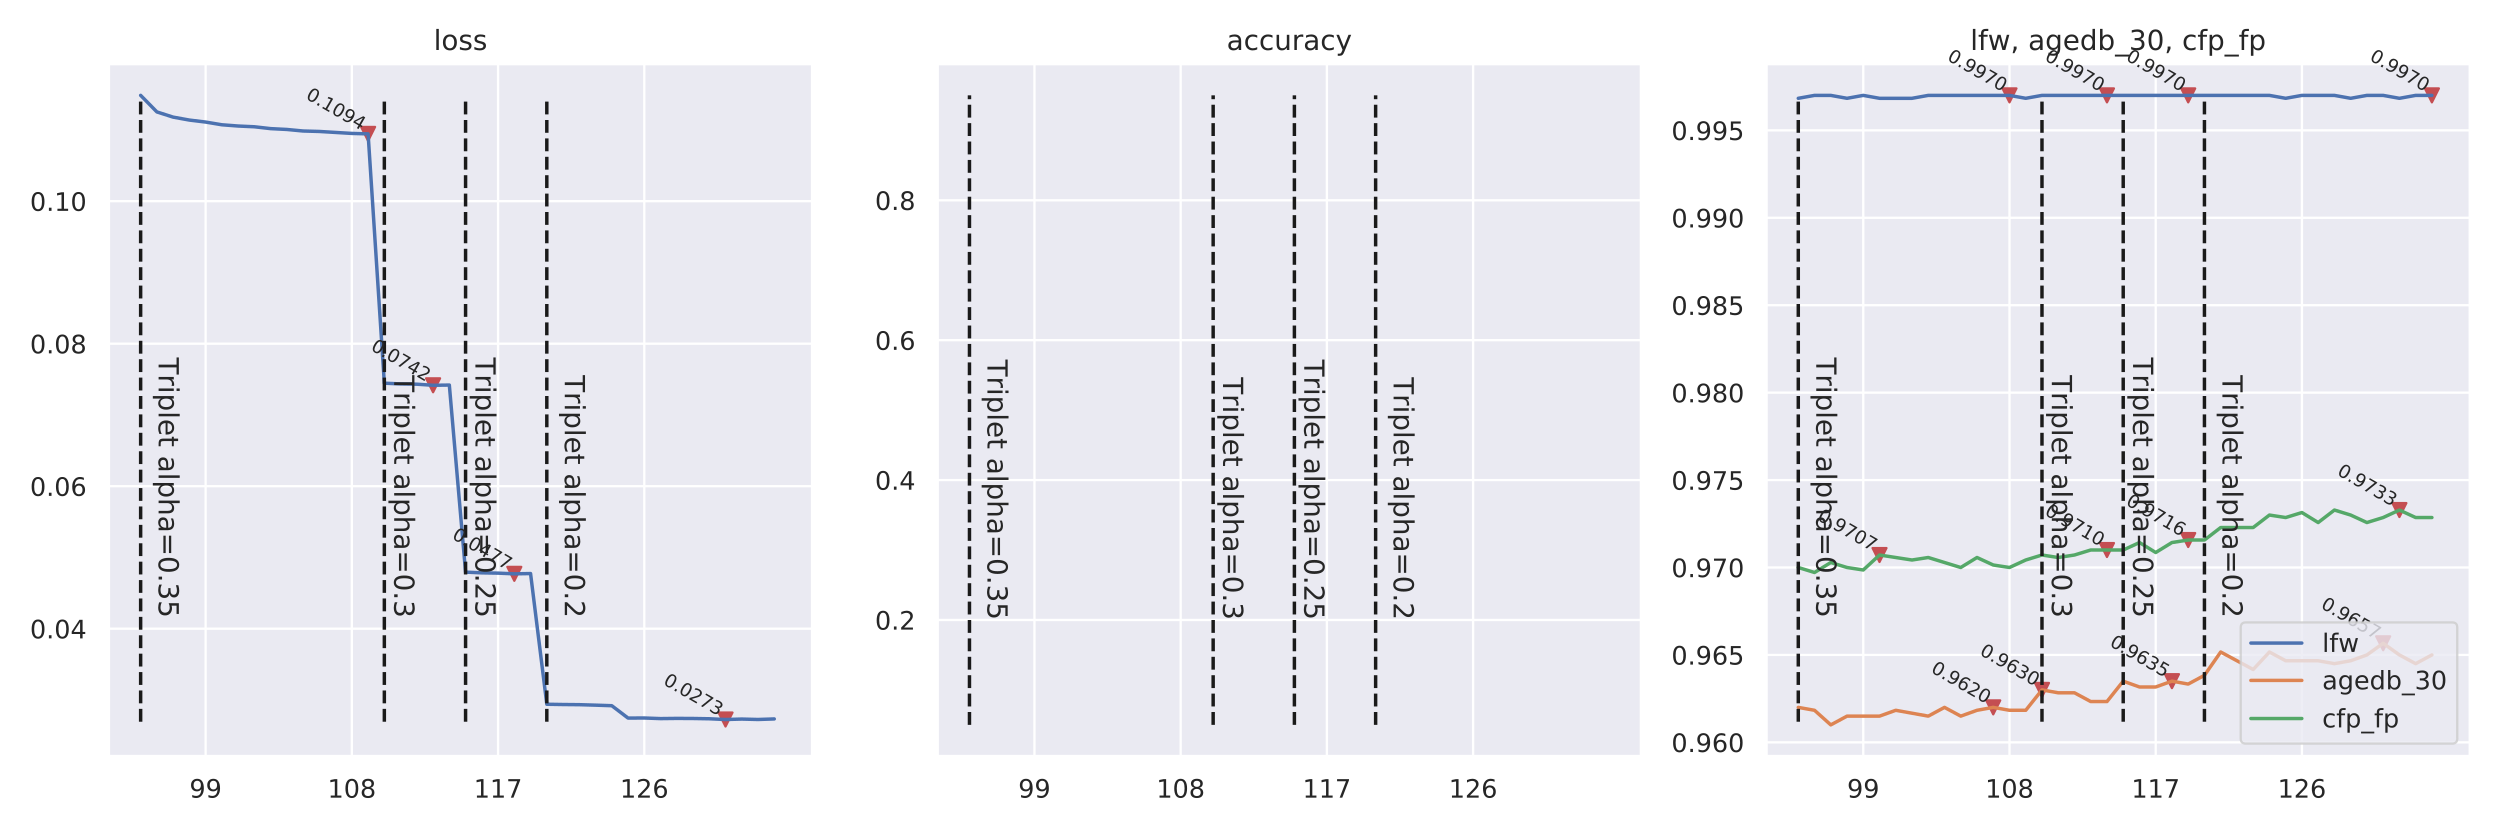 <?xml version="1.0" encoding="utf-8" standalone="no"?>
<!DOCTYPE svg PUBLIC "-//W3C//DTD SVG 1.1//EN"
  "http://www.w3.org/Graphics/SVG/1.1/DTD/svg11.dtd">
<!-- Created with matplotlib (https://matplotlib.org/) -->
<svg height="360pt" version="1.1" viewBox="0 0 1080 360" width="1080pt" xmlns="http://www.w3.org/2000/svg" xmlns:xlink="http://www.w3.org/1999/xlink">
 <defs>
  <style type="text/css">
*{stroke-linecap:butt;stroke-linejoin:round;}
  </style>
 </defs>
 <g id="figure_1">
  <g id="patch_1">
   <path d="M 0 360 
L 1080 360 
L 1080 0 
L 0 0 
z
" style="fill:#ffffff;"/>
  </g>
  <g id="axes_1">
   <g id="patch_2">
    <path d="M 46.94 326.74 
L 350.94 326.74 
L 350.94 27.6 
L 46.94 27.6 
z
" style="fill:#eaeaf2;"/>
   </g>
   <g id="matplotlib.axis_1">
    <g id="xtick_1">
     <g id="line2d_1">
      <path clip-path="url(#p9a2e8d8d1a)" d="M 88.832 326.74 
L 88.832 27.6 
" style="fill:none;stroke:#ffffff;stroke-linecap:round;"/>
     </g>
     <g id="text_1">
      <!-- 99 -->
      <defs>
       <path d="M 10.984 1.516 
L 10.984 10.5 
Q 14.703 8.734 18.5 7.812 
Q 22.312 6.891 25.984 6.891 
Q 35.75 6.891 40.891 13.453 
Q 46.047 20.016 46.781 33.406 
Q 43.953 29.203 39.594 26.953 
Q 35.25 24.703 29.984 24.703 
Q 19.047 24.703 12.672 31.312 
Q 6.297 37.938 6.297 49.422 
Q 6.297 60.641 12.938 67.422 
Q 19.578 74.219 30.609 74.219 
Q 43.266 74.219 49.922 64.516 
Q 56.594 54.828 56.594 36.375 
Q 56.594 19.141 48.406 8.859 
Q 40.234 -1.422 26.422 -1.422 
Q 22.703 -1.422 18.891 -0.688 
Q 15.094 0.047 10.984 1.516 
z
M 30.609 32.422 
Q 37.25 32.422 41.125 36.953 
Q 45.016 41.5 45.016 49.422 
Q 45.016 57.281 41.125 61.844 
Q 37.25 66.406 30.609 66.406 
Q 23.969 66.406 20.094 61.844 
Q 16.219 57.281 16.219 49.422 
Q 16.219 41.5 20.094 36.953 
Q 23.969 32.422 30.609 32.422 
z
" id="DejaVuSans-57"/>
      </defs>
      <g style="fill:#262626;" transform="translate(81.833 344.598)scale(0.11 -0.11)">
       <use xlink:href="#DejaVuSans-57"/>
       <use x="63.623" xlink:href="#DejaVuSans-57"/>
      </g>
     </g>
    </g>
    <g id="xtick_2">
     <g id="line2d_2">
      <path clip-path="url(#p9a2e8d8d1a)" d="M 151.999 326.74 
L 151.999 27.6 
" style="fill:none;stroke:#ffffff;stroke-linecap:round;"/>
     </g>
     <g id="text_2">
      <!-- 108 -->
      <defs>
       <path d="M 12.406 8.297 
L 28.516 8.297 
L 28.516 63.922 
L 10.984 60.406 
L 10.984 69.391 
L 28.422 72.906 
L 38.281 72.906 
L 38.281 8.297 
L 54.391 8.297 
L 54.391 0 
L 12.406 0 
z
" id="DejaVuSans-49"/>
       <path d="M 31.781 66.406 
Q 24.172 66.406 20.328 58.906 
Q 16.5 51.422 16.5 36.375 
Q 16.5 21.391 20.328 13.891 
Q 24.172 6.391 31.781 6.391 
Q 39.453 6.391 43.281 13.891 
Q 47.125 21.391 47.125 36.375 
Q 47.125 51.422 43.281 58.906 
Q 39.453 66.406 31.781 66.406 
z
M 31.781 74.219 
Q 44.047 74.219 50.516 64.516 
Q 56.984 54.828 56.984 36.375 
Q 56.984 17.969 50.516 8.266 
Q 44.047 -1.422 31.781 -1.422 
Q 19.531 -1.422 13.062 8.266 
Q 6.594 17.969 6.594 36.375 
Q 6.594 54.828 13.062 64.516 
Q 19.531 74.219 31.781 74.219 
z
" id="DejaVuSans-48"/>
       <path d="M 31.781 34.625 
Q 24.75 34.625 20.719 30.859 
Q 16.703 27.094 16.703 20.516 
Q 16.703 13.922 20.719 10.156 
Q 24.75 6.391 31.781 6.391 
Q 38.812 6.391 42.859 10.172 
Q 46.922 13.969 46.922 20.516 
Q 46.922 27.094 42.891 30.859 
Q 38.875 34.625 31.781 34.625 
z
M 21.922 38.812 
Q 15.578 40.375 12.031 44.719 
Q 8.5 49.078 8.5 55.328 
Q 8.5 64.062 14.719 69.141 
Q 20.953 74.219 31.781 74.219 
Q 42.672 74.219 48.875 69.141 
Q 55.078 64.062 55.078 55.328 
Q 55.078 49.078 51.531 44.719 
Q 48 40.375 41.703 38.812 
Q 48.828 37.156 52.797 32.312 
Q 56.781 27.484 56.781 20.516 
Q 56.781 9.906 50.312 4.234 
Q 43.844 -1.422 31.781 -1.422 
Q 19.734 -1.422 13.25 4.234 
Q 6.781 9.906 6.781 20.516 
Q 6.781 27.484 10.781 32.312 
Q 14.797 37.156 21.922 38.812 
z
M 18.312 54.391 
Q 18.312 48.734 21.844 45.562 
Q 25.391 42.391 31.781 42.391 
Q 38.141 42.391 41.719 45.562 
Q 45.312 48.734 45.312 54.391 
Q 45.312 60.062 41.719 63.234 
Q 38.141 66.406 31.781 66.406 
Q 25.391 66.406 21.844 63.234 
Q 18.312 60.062 18.312 54.391 
z
" id="DejaVuSans-56"/>
      </defs>
      <g style="fill:#262626;" transform="translate(141.501 344.598)scale(0.11 -0.11)">
       <use xlink:href="#DejaVuSans-49"/>
       <use x="63.623" xlink:href="#DejaVuSans-48"/>
       <use x="127.246" xlink:href="#DejaVuSans-56"/>
      </g>
     </g>
    </g>
    <g id="xtick_3">
     <g id="line2d_3">
      <path clip-path="url(#p9a2e8d8d1a)" d="M 215.165 326.74 
L 215.165 27.6 
" style="fill:none;stroke:#ffffff;stroke-linecap:round;"/>
     </g>
     <g id="text_3">
      <!-- 117 -->
      <defs>
       <path d="M 8.203 72.906 
L 55.078 72.906 
L 55.078 68.703 
L 28.609 0 
L 18.312 0 
L 43.219 64.594 
L 8.203 64.594 
z
" id="DejaVuSans-55"/>
      </defs>
      <g style="fill:#262626;" transform="translate(204.667 344.598)scale(0.11 -0.11)">
       <use xlink:href="#DejaVuSans-49"/>
       <use x="63.623" xlink:href="#DejaVuSans-49"/>
       <use x="127.246" xlink:href="#DejaVuSans-55"/>
      </g>
     </g>
    </g>
    <g id="xtick_4">
     <g id="line2d_4">
      <path clip-path="url(#p9a2e8d8d1a)" d="M 278.332 326.74 
L 278.332 27.6 
" style="fill:none;stroke:#ffffff;stroke-linecap:round;"/>
     </g>
     <g id="text_4">
      <!-- 126 -->
      <defs>
       <path d="M 19.188 8.297 
L 53.609 8.297 
L 53.609 0 
L 7.328 0 
L 7.328 8.297 
Q 12.938 14.109 22.625 23.891 
Q 32.328 33.688 34.812 36.531 
Q 39.547 41.844 41.422 45.531 
Q 43.312 49.219 43.312 52.781 
Q 43.312 58.594 39.234 62.25 
Q 35.156 65.922 28.609 65.922 
Q 23.969 65.922 18.812 64.312 
Q 13.672 62.703 7.812 59.422 
L 7.812 69.391 
Q 13.766 71.781 18.938 73 
Q 24.125 74.219 28.422 74.219 
Q 39.75 74.219 46.484 68.547 
Q 53.219 62.891 53.219 53.422 
Q 53.219 48.922 51.531 44.891 
Q 49.859 40.875 45.406 35.406 
Q 44.188 33.984 37.641 27.219 
Q 31.109 20.453 19.188 8.297 
z
" id="DejaVuSans-50"/>
       <path d="M 33.016 40.375 
Q 26.375 40.375 22.484 35.828 
Q 18.609 31.297 18.609 23.391 
Q 18.609 15.531 22.484 10.953 
Q 26.375 6.391 33.016 6.391 
Q 39.656 6.391 43.531 10.953 
Q 47.406 15.531 47.406 23.391 
Q 47.406 31.297 43.531 35.828 
Q 39.656 40.375 33.016 40.375 
z
M 52.594 71.297 
L 52.594 62.312 
Q 48.875 64.062 45.094 64.984 
Q 41.312 65.922 37.594 65.922 
Q 27.828 65.922 22.672 59.328 
Q 17.531 52.734 16.797 39.406 
Q 19.672 43.656 24.016 45.922 
Q 28.375 48.188 33.594 48.188 
Q 44.578 48.188 50.953 41.516 
Q 57.328 34.859 57.328 23.391 
Q 57.328 12.156 50.688 5.359 
Q 44.047 -1.422 33.016 -1.422 
Q 20.359 -1.422 13.672 8.266 
Q 6.984 17.969 6.984 36.375 
Q 6.984 53.656 15.188 63.938 
Q 23.391 74.219 37.203 74.219 
Q 40.922 74.219 44.703 73.484 
Q 48.484 72.75 52.594 71.297 
z
" id="DejaVuSans-54"/>
      </defs>
      <g style="fill:#262626;" transform="translate(267.834 344.598)scale(0.11 -0.11)">
       <use xlink:href="#DejaVuSans-49"/>
       <use x="63.623" xlink:href="#DejaVuSans-50"/>
       <use x="127.246" xlink:href="#DejaVuSans-54"/>
      </g>
     </g>
    </g>
   </g>
   <g id="matplotlib.axis_2">
    <g id="ytick_1">
     <g id="line2d_5">
      <path clip-path="url(#p9a2e8d8d1a)" d="M 46.94 271.599 
L 350.94 271.599 
" style="fill:none;stroke:#ffffff;stroke-linecap:round;"/>
     </g>
     <g id="text_5">
      <!-- 0.04 -->
      <defs>
       <path d="M 10.688 12.406 
L 21 12.406 
L 21 0 
L 10.688 0 
z
" id="DejaVuSans-46"/>
       <path d="M 37.797 64.312 
L 12.891 25.391 
L 37.797 25.391 
z
M 35.203 72.906 
L 47.609 72.906 
L 47.609 25.391 
L 58.016 25.391 
L 58.016 17.188 
L 47.609 17.188 
L 47.609 0 
L 37.797 0 
L 37.797 17.188 
L 4.891 17.188 
L 4.891 26.703 
z
" id="DejaVuSans-52"/>
      </defs>
      <g style="fill:#262626;" transform="translate(12.948 275.778)scale(0.11 -0.11)">
       <use xlink:href="#DejaVuSans-48"/>
       <use x="63.623" xlink:href="#DejaVuSans-46"/>
       <use x="95.41" xlink:href="#DejaVuSans-48"/>
       <use x="159.033" xlink:href="#DejaVuSans-52"/>
      </g>
     </g>
    </g>
    <g id="ytick_2">
     <g id="line2d_6">
      <path clip-path="url(#p9a2e8d8d1a)" d="M 46.94 210.035 
L 350.94 210.035 
" style="fill:none;stroke:#ffffff;stroke-linecap:round;"/>
     </g>
     <g id="text_6">
      <!-- 0.06 -->
      <g style="fill:#262626;" transform="translate(12.948 214.215)scale(0.11 -0.11)">
       <use xlink:href="#DejaVuSans-48"/>
       <use x="63.623" xlink:href="#DejaVuSans-46"/>
       <use x="95.41" xlink:href="#DejaVuSans-48"/>
       <use x="159.033" xlink:href="#DejaVuSans-54"/>
      </g>
     </g>
    </g>
    <g id="ytick_3">
     <g id="line2d_7">
      <path clip-path="url(#p9a2e8d8d1a)" d="M 46.94 148.472 
L 350.94 148.472 
" style="fill:none;stroke:#ffffff;stroke-linecap:round;"/>
     </g>
     <g id="text_7">
      <!-- 0.08 -->
      <g style="fill:#262626;" transform="translate(12.948 152.651)scale(0.11 -0.11)">
       <use xlink:href="#DejaVuSans-48"/>
       <use x="63.623" xlink:href="#DejaVuSans-46"/>
       <use x="95.41" xlink:href="#DejaVuSans-48"/>
       <use x="159.033" xlink:href="#DejaVuSans-56"/>
      </g>
     </g>
    </g>
    <g id="ytick_4">
     <g id="line2d_8">
      <path clip-path="url(#p9a2e8d8d1a)" d="M 46.94 86.908 
L 350.94 86.908 
" style="fill:none;stroke:#ffffff;stroke-linecap:round;"/>
     </g>
     <g id="text_8">
      <!-- 0.10 -->
      <g style="fill:#262626;" transform="translate(12.948 91.087)scale(0.11 -0.11)">
       <use xlink:href="#DejaVuSans-48"/>
       <use x="63.623" xlink:href="#DejaVuSans-46"/>
       <use x="95.41" xlink:href="#DejaVuSans-49"/>
       <use x="159.033" xlink:href="#DejaVuSans-48"/>
      </g>
     </g>
    </g>
   </g>
   <g id="PathCollection_1">
    <defs>
     <path d="M -0 3 
L 3 -3 
L -3 -3 
z
" id="m8b9023cfe7" style="stroke:#c44e52;"/>
    </defs>
    <g clip-path="url(#p9a2e8d8d1a)">
     <use style="fill:#c44e52;stroke:#c44e52;" x="159.017" xlink:href="#m8b9023cfe7" y="57.832"/>
    </g>
   </g>
   <g id="PathCollection_2">
    <g clip-path="url(#p9a2e8d8d1a)">
     <use style="fill:#c44e52;stroke:#c44e52;" x="187.091" xlink:href="#m8b9023cfe7" y="166.439"/>
    </g>
   </g>
   <g id="PathCollection_3">
    <g clip-path="url(#p9a2e8d8d1a)">
     <use style="fill:#c44e52;stroke:#c44e52;" x="222.184" xlink:href="#m8b9023cfe7" y="247.897"/>
    </g>
   </g>
   <g id="PathCollection_4">
    <g clip-path="url(#p9a2e8d8d1a)">
     <use style="fill:#c44e52;stroke:#c44e52;" x="313.424" xlink:href="#m8b9023cfe7" y="310.832"/>
    </g>
   </g>
   <g id="line2d_9">
    <path clip-path="url(#p9a2e8d8d1a)" d="M 60.758 41.197 
L 67.777 48.353 
L 74.795 50.6 
L 81.814 51.871 
L 88.832 52.731 
L 95.851 53.904 
L 102.869 54.441 
L 109.888 54.766 
L 116.906 55.566 
L 123.925 55.926 
L 130.943 56.594 
L 137.962 56.791 
L 144.98 57.217 
L 151.999 57.639 
L 159.017 57.832 
L 166.036 165.532 
L 173.054 165.853 
L 180.073 165.971 
L 187.091 166.439 
L 194.11 166.346 
L 201.128 247.158 
L 208.147 247.471 
L 215.165 247.595 
L 222.184 247.897 
L 229.202 247.774 
L 236.221 304.235 
L 243.239 304.353 
L 250.258 304.421 
L 257.276 304.627 
L 264.295 304.864 
L 271.313 310.206 
L 278.332 310.176 
L 285.35 310.432 
L 292.369 310.348 
L 299.387 310.386 
L 306.406 310.506 
L 313.424 310.832 
L 320.443 310.636 
L 327.461 310.817 
L 334.48 310.581 
" style="fill:none;stroke:#4c72b0;stroke-linecap:round;stroke-width:1.5;"/>
   </g>
   <g id="line2d_10">
    <path clip-path="url(#p9a2e8d8d1a)" d="M 60.758 311.783 
L 60.758 42.557 
" style="fill:none;stroke:#1a1a1a;stroke-dasharray:5.55,2.4;stroke-dashoffset:0;stroke-width:1.5;"/>
   </g>
   <g id="line2d_11">
    <path clip-path="url(#p9a2e8d8d1a)" d="M 166.036 311.783 
L 166.036 42.557 
" style="fill:none;stroke:#1a1a1a;stroke-dasharray:5.55,2.4;stroke-dashoffset:0;stroke-width:1.5;"/>
   </g>
   <g id="line2d_12">
    <path clip-path="url(#p9a2e8d8d1a)" d="M 201.128 311.783 
L 201.128 42.557 
" style="fill:none;stroke:#1a1a1a;stroke-dasharray:5.55,2.4;stroke-dashoffset:0;stroke-width:1.5;"/>
   </g>
   <g id="line2d_13">
    <path clip-path="url(#p9a2e8d8d1a)" d="M 236.221 311.783 
L 236.221 42.557 
" style="fill:none;stroke:#1a1a1a;stroke-dasharray:5.55,2.4;stroke-dashoffset:0;stroke-width:1.5;"/>
   </g>
   <g id="patch_3">
    <path d="M 46.94 326.74 
L 46.94 27.6 
" style="fill:none;stroke:#ffffff;stroke-linecap:square;stroke-linejoin:miter;stroke-width:1.25;"/>
   </g>
   <g id="patch_4">
    <path d="M 350.94 326.74 
L 350.94 27.6 
" style="fill:none;stroke:#ffffff;stroke-linecap:square;stroke-linejoin:miter;stroke-width:1.25;"/>
   </g>
   <g id="patch_5">
    <path d="M 46.94 326.74 
L 350.94 326.74 
" style="fill:none;stroke:#ffffff;stroke-linecap:square;stroke-linejoin:miter;stroke-width:1.25;"/>
   </g>
   <g id="patch_6">
    <path d="M 46.94 27.6 
L 350.94 27.6 
" style="fill:none;stroke:#ffffff;stroke-linecap:square;stroke-linejoin:miter;stroke-width:1.25;"/>
   </g>
   <g id="text_9">
    <!-- 0.1094 -->
    <g style="fill:#262626;" transform="translate(131.736 42.395)rotate(-330)scale(0.08 -0.08)">
     <use xlink:href="#DejaVuSans-48"/>
     <use x="63.623" xlink:href="#DejaVuSans-46"/>
     <use x="95.41" xlink:href="#DejaVuSans-49"/>
     <use x="159.033" xlink:href="#DejaVuSans-48"/>
     <use x="222.656" xlink:href="#DejaVuSans-57"/>
     <use x="286.279" xlink:href="#DejaVuSans-52"/>
    </g>
   </g>
   <g id="text_10">
    <!-- 0.0742 -->
    <g style="fill:#262626;" transform="translate(159.81 151.002)rotate(-330)scale(0.08 -0.08)">
     <use xlink:href="#DejaVuSans-48"/>
     <use x="63.623" xlink:href="#DejaVuSans-46"/>
     <use x="95.41" xlink:href="#DejaVuSans-48"/>
     <use x="159.033" xlink:href="#DejaVuSans-55"/>
     <use x="222.656" xlink:href="#DejaVuSans-52"/>
     <use x="286.279" xlink:href="#DejaVuSans-50"/>
    </g>
   </g>
   <g id="text_11">
    <!-- 0.0477 -->
    <g style="fill:#262626;" transform="translate(194.902 232.46)rotate(-330)scale(0.08 -0.08)">
     <use xlink:href="#DejaVuSans-48"/>
     <use x="63.623" xlink:href="#DejaVuSans-46"/>
     <use x="95.41" xlink:href="#DejaVuSans-48"/>
     <use x="159.033" xlink:href="#DejaVuSans-52"/>
     <use x="222.656" xlink:href="#DejaVuSans-55"/>
     <use x="286.279" xlink:href="#DejaVuSans-55"/>
    </g>
   </g>
   <g id="text_12">
    <!-- 0.0273 -->
    <defs>
     <path d="M 40.578 39.312 
Q 47.656 37.797 51.625 33 
Q 55.609 28.219 55.609 21.188 
Q 55.609 10.406 48.188 4.484 
Q 40.766 -1.422 27.094 -1.422 
Q 22.516 -1.422 17.656 -0.516 
Q 12.797 0.391 7.625 2.203 
L 7.625 11.719 
Q 11.719 9.328 16.594 8.109 
Q 21.484 6.891 26.812 6.891 
Q 36.078 6.891 40.938 10.547 
Q 45.797 14.203 45.797 21.188 
Q 45.797 27.641 41.281 31.266 
Q 36.766 34.906 28.719 34.906 
L 20.219 34.906 
L 20.219 43.016 
L 29.109 43.016 
Q 36.375 43.016 40.234 45.922 
Q 44.094 48.828 44.094 54.297 
Q 44.094 59.906 40.109 62.906 
Q 36.141 65.922 28.719 65.922 
Q 24.656 65.922 20.016 65.031 
Q 15.375 64.156 9.812 62.312 
L 9.812 71.094 
Q 15.438 72.656 20.344 73.438 
Q 25.25 74.219 29.594 74.219 
Q 40.828 74.219 47.359 69.109 
Q 53.906 64.016 53.906 55.328 
Q 53.906 49.266 50.438 45.094 
Q 46.969 40.922 40.578 39.312 
z
" id="DejaVuSans-51"/>
    </defs>
    <g style="fill:#262626;" transform="translate(286.143 295.394)rotate(-330)scale(0.08 -0.08)">
     <use xlink:href="#DejaVuSans-48"/>
     <use x="63.623" xlink:href="#DejaVuSans-46"/>
     <use x="95.41" xlink:href="#DejaVuSans-48"/>
     <use x="159.033" xlink:href="#DejaVuSans-50"/>
     <use x="222.656" xlink:href="#DejaVuSans-55"/>
     <use x="286.279" xlink:href="#DejaVuSans-51"/>
    </g>
   </g>
   <g id="text_13">
    <!-- Triplet alpha=0.35 -->
    <defs>
     <path d="M -0.297 72.906 
L 61.375 72.906 
L 61.375 64.594 
L 35.5 64.594 
L 35.5 0 
L 25.594 0 
L 25.594 64.594 
L -0.297 64.594 
z
" id="DejaVuSans-84"/>
     <path d="M 41.109 46.297 
Q 39.594 47.172 37.812 47.578 
Q 36.031 48 33.891 48 
Q 26.266 48 22.188 43.047 
Q 18.109 38.094 18.109 28.812 
L 18.109 0 
L 9.078 0 
L 9.078 54.688 
L 18.109 54.688 
L 18.109 46.188 
Q 20.953 51.172 25.484 53.578 
Q 30.031 56 36.531 56 
Q 37.453 56 38.578 55.875 
Q 39.703 55.766 41.062 55.516 
z
" id="DejaVuSans-114"/>
     <path d="M 9.422 54.688 
L 18.406 54.688 
L 18.406 0 
L 9.422 0 
z
M 9.422 75.984 
L 18.406 75.984 
L 18.406 64.594 
L 9.422 64.594 
z
" id="DejaVuSans-105"/>
     <path d="M 18.109 8.203 
L 18.109 -20.797 
L 9.078 -20.797 
L 9.078 54.688 
L 18.109 54.688 
L 18.109 46.391 
Q 20.953 51.266 25.266 53.625 
Q 29.594 56 35.594 56 
Q 45.562 56 51.781 48.094 
Q 58.016 40.188 58.016 27.297 
Q 58.016 14.406 51.781 6.484 
Q 45.562 -1.422 35.594 -1.422 
Q 29.594 -1.422 25.266 0.953 
Q 20.953 3.328 18.109 8.203 
z
M 48.688 27.297 
Q 48.688 37.203 44.609 42.844 
Q 40.531 48.484 33.406 48.484 
Q 26.266 48.484 22.188 42.844 
Q 18.109 37.203 18.109 27.297 
Q 18.109 17.391 22.188 11.75 
Q 26.266 6.109 33.406 6.109 
Q 40.531 6.109 44.609 11.75 
Q 48.688 17.391 48.688 27.297 
z
" id="DejaVuSans-112"/>
     <path d="M 9.422 75.984 
L 18.406 75.984 
L 18.406 0 
L 9.422 0 
z
" id="DejaVuSans-108"/>
     <path d="M 56.203 29.594 
L 56.203 25.203 
L 14.891 25.203 
Q 15.484 15.922 20.484 11.062 
Q 25.484 6.203 34.422 6.203 
Q 39.594 6.203 44.453 7.469 
Q 49.312 8.734 54.109 11.281 
L 54.109 2.781 
Q 49.266 0.734 44.188 -0.344 
Q 39.109 -1.422 33.891 -1.422 
Q 20.797 -1.422 13.156 6.188 
Q 5.516 13.812 5.516 26.812 
Q 5.516 40.234 12.766 48.109 
Q 20.016 56 32.328 56 
Q 43.359 56 49.781 48.891 
Q 56.203 41.797 56.203 29.594 
z
M 47.219 32.234 
Q 47.125 39.594 43.094 43.984 
Q 39.062 48.391 32.422 48.391 
Q 24.906 48.391 20.391 44.141 
Q 15.875 39.891 15.188 32.172 
z
" id="DejaVuSans-101"/>
     <path d="M 18.312 70.219 
L 18.312 54.688 
L 36.812 54.688 
L 36.812 47.703 
L 18.312 47.703 
L 18.312 18.016 
Q 18.312 11.328 20.141 9.422 
Q 21.969 7.516 27.594 7.516 
L 36.812 7.516 
L 36.812 0 
L 27.594 0 
Q 17.188 0 13.234 3.875 
Q 9.281 7.766 9.281 18.016 
L 9.281 47.703 
L 2.688 47.703 
L 2.688 54.688 
L 9.281 54.688 
L 9.281 70.219 
z
" id="DejaVuSans-116"/>
     <path id="DejaVuSans-32"/>
     <path d="M 34.281 27.484 
Q 23.391 27.484 19.188 25 
Q 14.984 22.516 14.984 16.5 
Q 14.984 11.719 18.141 8.906 
Q 21.297 6.109 26.703 6.109 
Q 34.188 6.109 38.703 11.406 
Q 43.219 16.703 43.219 25.484 
L 43.219 27.484 
z
M 52.203 31.203 
L 52.203 0 
L 43.219 0 
L 43.219 8.297 
Q 40.141 3.328 35.547 0.953 
Q 30.953 -1.422 24.312 -1.422 
Q 15.922 -1.422 10.953 3.297 
Q 6 8.016 6 15.922 
Q 6 25.141 12.172 29.828 
Q 18.359 34.516 30.609 34.516 
L 43.219 34.516 
L 43.219 35.406 
Q 43.219 41.609 39.141 45 
Q 35.062 48.391 27.688 48.391 
Q 23 48.391 18.547 47.266 
Q 14.109 46.141 10.016 43.891 
L 10.016 52.203 
Q 14.938 54.109 19.578 55.047 
Q 24.219 56 28.609 56 
Q 40.484 56 46.344 49.844 
Q 52.203 43.703 52.203 31.203 
z
" id="DejaVuSans-97"/>
     <path d="M 54.891 33.016 
L 54.891 0 
L 45.906 0 
L 45.906 32.719 
Q 45.906 40.484 42.875 44.328 
Q 39.844 48.188 33.797 48.188 
Q 26.516 48.188 22.312 43.547 
Q 18.109 38.922 18.109 30.906 
L 18.109 0 
L 9.078 0 
L 9.078 75.984 
L 18.109 75.984 
L 18.109 46.188 
Q 21.344 51.125 25.703 53.562 
Q 30.078 56 35.797 56 
Q 45.219 56 50.047 50.172 
Q 54.891 44.344 54.891 33.016 
z
" id="DejaVuSans-104"/>
     <path d="M 10.594 45.406 
L 73.188 45.406 
L 73.188 37.203 
L 10.594 37.203 
z
M 10.594 25.484 
L 73.188 25.484 
L 73.188 17.188 
L 10.594 17.188 
z
" id="DejaVuSans-61"/>
     <path d="M 10.797 72.906 
L 49.516 72.906 
L 49.516 64.594 
L 19.828 64.594 
L 19.828 46.734 
Q 21.969 47.469 24.109 47.828 
Q 26.266 48.188 28.422 48.188 
Q 40.625 48.188 47.75 41.5 
Q 54.891 34.812 54.891 23.391 
Q 54.891 11.625 47.562 5.094 
Q 40.234 -1.422 26.906 -1.422 
Q 22.312 -1.422 17.547 -0.641 
Q 12.797 0.141 7.719 1.703 
L 7.719 11.625 
Q 12.109 9.234 16.797 8.062 
Q 21.484 6.891 26.703 6.891 
Q 35.156 6.891 40.078 11.328 
Q 45.016 15.766 45.016 23.391 
Q 45.016 31 40.078 35.438 
Q 35.156 39.891 26.703 39.891 
Q 22.75 39.891 18.812 39.016 
Q 14.891 38.141 10.797 36.281 
z
" id="DejaVuSans-53"/>
    </defs>
    <g style="fill:#262626;" transform="translate(68.518 154.45)rotate(-270)scale(0.12 -0.12)">
     <use xlink:href="#DejaVuSans-84"/>
     <use x="60.865" xlink:href="#DejaVuSans-114"/>
     <use x="101.979" xlink:href="#DejaVuSans-105"/>
     <use x="129.762" xlink:href="#DejaVuSans-112"/>
     <use x="193.238" xlink:href="#DejaVuSans-108"/>
     <use x="221.021" xlink:href="#DejaVuSans-101"/>
     <use x="282.545" xlink:href="#DejaVuSans-116"/>
     <use x="321.754" xlink:href="#DejaVuSans-32"/>
     <use x="353.541" xlink:href="#DejaVuSans-97"/>
     <use x="414.82" xlink:href="#DejaVuSans-108"/>
     <use x="442.604" xlink:href="#DejaVuSans-112"/>
     <use x="506.08" xlink:href="#DejaVuSans-104"/>
     <use x="569.459" xlink:href="#DejaVuSans-97"/>
     <use x="630.738" xlink:href="#DejaVuSans-61"/>
     <use x="714.527" xlink:href="#DejaVuSans-48"/>
     <use x="778.15" xlink:href="#DejaVuSans-46"/>
     <use x="809.938" xlink:href="#DejaVuSans-51"/>
     <use x="873.561" xlink:href="#DejaVuSans-53"/>
    </g>
   </g>
   <g id="text_14">
    <!-- Triplet alpha=0.3 -->
    <g style="fill:#262626;" transform="translate(170.286 162.084)rotate(-270)scale(0.12 -0.12)">
     <use xlink:href="#DejaVuSans-84"/>
     <use x="60.865" xlink:href="#DejaVuSans-114"/>
     <use x="101.979" xlink:href="#DejaVuSans-105"/>
     <use x="129.762" xlink:href="#DejaVuSans-112"/>
     <use x="193.238" xlink:href="#DejaVuSans-108"/>
     <use x="221.021" xlink:href="#DejaVuSans-101"/>
     <use x="282.545" xlink:href="#DejaVuSans-116"/>
     <use x="321.754" xlink:href="#DejaVuSans-32"/>
     <use x="353.541" xlink:href="#DejaVuSans-97"/>
     <use x="414.82" xlink:href="#DejaVuSans-108"/>
     <use x="442.604" xlink:href="#DejaVuSans-112"/>
     <use x="506.08" xlink:href="#DejaVuSans-104"/>
     <use x="569.459" xlink:href="#DejaVuSans-97"/>
     <use x="630.738" xlink:href="#DejaVuSans-61"/>
     <use x="714.527" xlink:href="#DejaVuSans-48"/>
     <use x="778.15" xlink:href="#DejaVuSans-46"/>
     <use x="809.938" xlink:href="#DejaVuSans-51"/>
    </g>
   </g>
   <g id="text_15">
    <!-- Triplet alpha=0.25 -->
    <g style="fill:#262626;" transform="translate(205.379 154.45)rotate(-270)scale(0.12 -0.12)">
     <use xlink:href="#DejaVuSans-84"/>
     <use x="60.865" xlink:href="#DejaVuSans-114"/>
     <use x="101.979" xlink:href="#DejaVuSans-105"/>
     <use x="129.762" xlink:href="#DejaVuSans-112"/>
     <use x="193.238" xlink:href="#DejaVuSans-108"/>
     <use x="221.021" xlink:href="#DejaVuSans-101"/>
     <use x="282.545" xlink:href="#DejaVuSans-116"/>
     <use x="321.754" xlink:href="#DejaVuSans-32"/>
     <use x="353.541" xlink:href="#DejaVuSans-97"/>
     <use x="414.82" xlink:href="#DejaVuSans-108"/>
     <use x="442.604" xlink:href="#DejaVuSans-112"/>
     <use x="506.08" xlink:href="#DejaVuSans-104"/>
     <use x="569.459" xlink:href="#DejaVuSans-97"/>
     <use x="630.738" xlink:href="#DejaVuSans-61"/>
     <use x="714.527" xlink:href="#DejaVuSans-48"/>
     <use x="778.15" xlink:href="#DejaVuSans-46"/>
     <use x="809.938" xlink:href="#DejaVuSans-50"/>
     <use x="873.561" xlink:href="#DejaVuSans-53"/>
    </g>
   </g>
   <g id="text_16">
    <!-- Triplet alpha=0.2 -->
    <g style="fill:#262626;" transform="translate(243.98 162.084)rotate(-270)scale(0.12 -0.12)">
     <use xlink:href="#DejaVuSans-84"/>
     <use x="60.865" xlink:href="#DejaVuSans-114"/>
     <use x="101.979" xlink:href="#DejaVuSans-105"/>
     <use x="129.762" xlink:href="#DejaVuSans-112"/>
     <use x="193.238" xlink:href="#DejaVuSans-108"/>
     <use x="221.021" xlink:href="#DejaVuSans-101"/>
     <use x="282.545" xlink:href="#DejaVuSans-116"/>
     <use x="321.754" xlink:href="#DejaVuSans-32"/>
     <use x="353.541" xlink:href="#DejaVuSans-97"/>
     <use x="414.82" xlink:href="#DejaVuSans-108"/>
     <use x="442.604" xlink:href="#DejaVuSans-112"/>
     <use x="506.08" xlink:href="#DejaVuSans-104"/>
     <use x="569.459" xlink:href="#DejaVuSans-97"/>
     <use x="630.738" xlink:href="#DejaVuSans-61"/>
     <use x="714.527" xlink:href="#DejaVuSans-48"/>
     <use x="778.15" xlink:href="#DejaVuSans-46"/>
     <use x="809.938" xlink:href="#DejaVuSans-50"/>
    </g>
   </g>
   <g id="text_17">
    <!-- loss -->
    <defs>
     <path d="M 30.609 48.391 
Q 23.391 48.391 19.188 42.75 
Q 14.984 37.109 14.984 27.297 
Q 14.984 17.484 19.156 11.844 
Q 23.344 6.203 30.609 6.203 
Q 37.797 6.203 41.984 11.859 
Q 46.188 17.531 46.188 27.297 
Q 46.188 37.016 41.984 42.703 
Q 37.797 48.391 30.609 48.391 
z
M 30.609 56 
Q 42.328 56 49.016 48.375 
Q 55.719 40.766 55.719 27.297 
Q 55.719 13.875 49.016 6.219 
Q 42.328 -1.422 30.609 -1.422 
Q 18.844 -1.422 12.172 6.219 
Q 5.516 13.875 5.516 27.297 
Q 5.516 40.766 12.172 48.375 
Q 18.844 56 30.609 56 
z
" id="DejaVuSans-111"/>
     <path d="M 44.281 53.078 
L 44.281 44.578 
Q 40.484 46.531 36.375 47.5 
Q 32.281 48.484 27.875 48.484 
Q 21.188 48.484 17.844 46.438 
Q 14.5 44.391 14.5 40.281 
Q 14.5 37.156 16.891 35.375 
Q 19.281 33.594 26.516 31.984 
L 29.594 31.297 
Q 39.156 29.25 43.188 25.516 
Q 47.219 21.781 47.219 15.094 
Q 47.219 7.469 41.188 3.016 
Q 35.156 -1.422 24.609 -1.422 
Q 20.219 -1.422 15.453 -0.562 
Q 10.688 0.297 5.422 2 
L 5.422 11.281 
Q 10.406 8.688 15.234 7.391 
Q 20.062 6.109 24.812 6.109 
Q 31.156 6.109 34.562 8.281 
Q 37.984 10.453 37.984 14.406 
Q 37.984 18.062 35.516 20.016 
Q 33.062 21.969 24.703 23.781 
L 21.578 24.516 
Q 13.234 26.266 9.516 29.906 
Q 5.812 33.547 5.812 39.891 
Q 5.812 47.609 11.281 51.797 
Q 16.75 56 26.812 56 
Q 31.781 56 36.172 55.266 
Q 40.578 54.547 44.281 53.078 
z
" id="DejaVuSans-115"/>
    </defs>
    <g style="fill:#262626;" transform="translate(187.351 21.6)scale(0.12 -0.12)">
     <use xlink:href="#DejaVuSans-108"/>
     <use x="27.783" xlink:href="#DejaVuSans-111"/>
     <use x="88.965" xlink:href="#DejaVuSans-115"/>
     <use x="141.064" xlink:href="#DejaVuSans-115"/>
    </g>
   </g>
  </g>
  <g id="axes_2">
   <g id="patch_7">
    <path d="M 404.99 326.74 
L 708.99 326.74 
L 708.99 27.6 
L 404.99 27.6 
z
" style="fill:#eaeaf2;"/>
   </g>
   <g id="matplotlib.axis_3">
    <g id="xtick_5">
     <g id="line2d_14">
      <path clip-path="url(#p30dd2d9c87)" d="M 446.882 326.74 
L 446.882 27.6 
" style="fill:none;stroke:#ffffff;stroke-linecap:round;"/>
     </g>
     <g id="text_18">
      <!-- 99 -->
      <g style="fill:#262626;" transform="translate(439.883 344.598)scale(0.11 -0.11)">
       <use xlink:href="#DejaVuSans-57"/>
       <use x="63.623" xlink:href="#DejaVuSans-57"/>
      </g>
     </g>
    </g>
    <g id="xtick_6">
     <g id="line2d_15">
      <path clip-path="url(#p30dd2d9c87)" d="M 510.049 326.74 
L 510.049 27.6 
" style="fill:none;stroke:#ffffff;stroke-linecap:round;"/>
     </g>
     <g id="text_19">
      <!-- 108 -->
      <g style="fill:#262626;" transform="translate(499.551 344.598)scale(0.11 -0.11)">
       <use xlink:href="#DejaVuSans-49"/>
       <use x="63.623" xlink:href="#DejaVuSans-48"/>
       <use x="127.246" xlink:href="#DejaVuSans-56"/>
      </g>
     </g>
    </g>
    <g id="xtick_7">
     <g id="line2d_16">
      <path clip-path="url(#p30dd2d9c87)" d="M 573.215 326.74 
L 573.215 27.6 
" style="fill:none;stroke:#ffffff;stroke-linecap:round;"/>
     </g>
     <g id="text_20">
      <!-- 117 -->
      <g style="fill:#262626;" transform="translate(562.717 344.598)scale(0.11 -0.11)">
       <use xlink:href="#DejaVuSans-49"/>
       <use x="63.623" xlink:href="#DejaVuSans-49"/>
       <use x="127.246" xlink:href="#DejaVuSans-55"/>
      </g>
     </g>
    </g>
    <g id="xtick_8">
     <g id="line2d_17">
      <path clip-path="url(#p30dd2d9c87)" d="M 636.382 326.74 
L 636.382 27.6 
" style="fill:none;stroke:#ffffff;stroke-linecap:round;"/>
     </g>
     <g id="text_21">
      <!-- 126 -->
      <g style="fill:#262626;" transform="translate(625.884 344.598)scale(0.11 -0.11)">
       <use xlink:href="#DejaVuSans-49"/>
       <use x="63.623" xlink:href="#DejaVuSans-50"/>
       <use x="127.246" xlink:href="#DejaVuSans-54"/>
      </g>
     </g>
    </g>
   </g>
   <g id="matplotlib.axis_4">
    <g id="ytick_5">
     <g id="line2d_18">
      <path clip-path="url(#p30dd2d9c87)" d="M 404.99 267.818 
L 708.99 267.818 
" style="fill:none;stroke:#ffffff;stroke-linecap:round;"/>
     </g>
     <g id="text_22">
      <!-- 0.2 -->
      <g style="fill:#262626;" transform="translate(377.997 271.998)scale(0.11 -0.11)">
       <use xlink:href="#DejaVuSans-48"/>
       <use x="63.623" xlink:href="#DejaVuSans-46"/>
       <use x="95.41" xlink:href="#DejaVuSans-50"/>
      </g>
     </g>
    </g>
    <g id="ytick_6">
     <g id="line2d_19">
      <path clip-path="url(#p30dd2d9c87)" d="M 404.99 207.386 
L 708.99 207.386 
" style="fill:none;stroke:#ffffff;stroke-linecap:round;"/>
     </g>
     <g id="text_23">
      <!-- 0.4 -->
      <g style="fill:#262626;" transform="translate(377.997 211.565)scale(0.11 -0.11)">
       <use xlink:href="#DejaVuSans-48"/>
       <use x="63.623" xlink:href="#DejaVuSans-46"/>
       <use x="95.41" xlink:href="#DejaVuSans-52"/>
      </g>
     </g>
    </g>
    <g id="ytick_7">
     <g id="line2d_20">
      <path clip-path="url(#p30dd2d9c87)" d="M 404.99 146.954 
L 708.99 146.954 
" style="fill:none;stroke:#ffffff;stroke-linecap:round;"/>
     </g>
     <g id="text_24">
      <!-- 0.6 -->
      <g style="fill:#262626;" transform="translate(377.997 151.133)scale(0.11 -0.11)">
       <use xlink:href="#DejaVuSans-48"/>
       <use x="63.623" xlink:href="#DejaVuSans-46"/>
       <use x="95.41" xlink:href="#DejaVuSans-54"/>
      </g>
     </g>
    </g>
    <g id="ytick_8">
     <g id="line2d_21">
      <path clip-path="url(#p30dd2d9c87)" d="M 404.99 86.522 
L 708.99 86.522 
" style="fill:none;stroke:#ffffff;stroke-linecap:round;"/>
     </g>
     <g id="text_25">
      <!-- 0.8 -->
      <g style="fill:#262626;" transform="translate(377.997 90.701)scale(0.11 -0.11)">
       <use xlink:href="#DejaVuSans-48"/>
       <use x="63.623" xlink:href="#DejaVuSans-46"/>
       <use x="95.41" xlink:href="#DejaVuSans-56"/>
      </g>
     </g>
    </g>
   </g>
   <g id="line2d_22">
    <path clip-path="url(#p30dd2d9c87)" d="M 418.808 313.143 
L 418.808 41.197 
" style="fill:none;stroke:#1a1a1a;stroke-dasharray:5.55,2.4;stroke-dashoffset:0;stroke-width:1.5;"/>
   </g>
   <g id="line2d_23">
    <path clip-path="url(#p30dd2d9c87)" d="M 524.086 313.143 
L 524.086 41.197 
" style="fill:none;stroke:#1a1a1a;stroke-dasharray:5.55,2.4;stroke-dashoffset:0;stroke-width:1.5;"/>
   </g>
   <g id="line2d_24">
    <path clip-path="url(#p30dd2d9c87)" d="M 559.178 313.143 
L 559.178 41.197 
" style="fill:none;stroke:#1a1a1a;stroke-dasharray:5.55,2.4;stroke-dashoffset:0;stroke-width:1.5;"/>
   </g>
   <g id="line2d_25">
    <path clip-path="url(#p30dd2d9c87)" d="M 594.271 313.143 
L 594.271 41.197 
" style="fill:none;stroke:#1a1a1a;stroke-dasharray:5.55,2.4;stroke-dashoffset:0;stroke-width:1.5;"/>
   </g>
   <g id="patch_8">
    <path d="M 404.99 326.74 
L 404.99 27.6 
" style="fill:none;stroke:#ffffff;stroke-linecap:square;stroke-linejoin:miter;stroke-width:1.25;"/>
   </g>
   <g id="patch_9">
    <path d="M 708.99 326.74 
L 708.99 27.6 
" style="fill:none;stroke:#ffffff;stroke-linecap:square;stroke-linejoin:miter;stroke-width:1.25;"/>
   </g>
   <g id="patch_10">
    <path d="M 404.99 326.74 
L 708.99 326.74 
" style="fill:none;stroke:#ffffff;stroke-linecap:square;stroke-linejoin:miter;stroke-width:1.25;"/>
   </g>
   <g id="patch_11">
    <path d="M 404.99 27.6 
L 708.99 27.6 
" style="fill:none;stroke:#ffffff;stroke-linecap:square;stroke-linejoin:miter;stroke-width:1.25;"/>
   </g>
   <g id="text_26">
    <!-- Triplet alpha=0.35 -->
    <g style="fill:#262626;" transform="translate(426.568 155.356)rotate(-270)scale(0.12 -0.12)">
     <use xlink:href="#DejaVuSans-84"/>
     <use x="60.865" xlink:href="#DejaVuSans-114"/>
     <use x="101.979" xlink:href="#DejaVuSans-105"/>
     <use x="129.762" xlink:href="#DejaVuSans-112"/>
     <use x="193.238" xlink:href="#DejaVuSans-108"/>
     <use x="221.021" xlink:href="#DejaVuSans-101"/>
     <use x="282.545" xlink:href="#DejaVuSans-116"/>
     <use x="321.754" xlink:href="#DejaVuSans-32"/>
     <use x="353.541" xlink:href="#DejaVuSans-97"/>
     <use x="414.82" xlink:href="#DejaVuSans-108"/>
     <use x="442.604" xlink:href="#DejaVuSans-112"/>
     <use x="506.08" xlink:href="#DejaVuSans-104"/>
     <use x="569.459" xlink:href="#DejaVuSans-97"/>
     <use x="630.738" xlink:href="#DejaVuSans-61"/>
     <use x="714.527" xlink:href="#DejaVuSans-48"/>
     <use x="778.15" xlink:href="#DejaVuSans-46"/>
     <use x="809.938" xlink:href="#DejaVuSans-51"/>
     <use x="873.561" xlink:href="#DejaVuSans-53"/>
    </g>
   </g>
   <g id="text_27">
    <!-- Triplet alpha=0.3 -->
    <g style="fill:#262626;" transform="translate(528.336 162.991)rotate(-270)scale(0.12 -0.12)">
     <use xlink:href="#DejaVuSans-84"/>
     <use x="60.865" xlink:href="#DejaVuSans-114"/>
     <use x="101.979" xlink:href="#DejaVuSans-105"/>
     <use x="129.762" xlink:href="#DejaVuSans-112"/>
     <use x="193.238" xlink:href="#DejaVuSans-108"/>
     <use x="221.021" xlink:href="#DejaVuSans-101"/>
     <use x="282.545" xlink:href="#DejaVuSans-116"/>
     <use x="321.754" xlink:href="#DejaVuSans-32"/>
     <use x="353.541" xlink:href="#DejaVuSans-97"/>
     <use x="414.82" xlink:href="#DejaVuSans-108"/>
     <use x="442.604" xlink:href="#DejaVuSans-112"/>
     <use x="506.08" xlink:href="#DejaVuSans-104"/>
     <use x="569.459" xlink:href="#DejaVuSans-97"/>
     <use x="630.738" xlink:href="#DejaVuSans-61"/>
     <use x="714.527" xlink:href="#DejaVuSans-48"/>
     <use x="778.15" xlink:href="#DejaVuSans-46"/>
     <use x="809.938" xlink:href="#DejaVuSans-51"/>
    </g>
   </g>
   <g id="text_28">
    <!-- Triplet alpha=0.25 -->
    <g style="fill:#262626;" transform="translate(563.429 155.356)rotate(-270)scale(0.12 -0.12)">
     <use xlink:href="#DejaVuSans-84"/>
     <use x="60.865" xlink:href="#DejaVuSans-114"/>
     <use x="101.979" xlink:href="#DejaVuSans-105"/>
     <use x="129.762" xlink:href="#DejaVuSans-112"/>
     <use x="193.238" xlink:href="#DejaVuSans-108"/>
     <use x="221.021" xlink:href="#DejaVuSans-101"/>
     <use x="282.545" xlink:href="#DejaVuSans-116"/>
     <use x="321.754" xlink:href="#DejaVuSans-32"/>
     <use x="353.541" xlink:href="#DejaVuSans-97"/>
     <use x="414.82" xlink:href="#DejaVuSans-108"/>
     <use x="442.604" xlink:href="#DejaVuSans-112"/>
     <use x="506.08" xlink:href="#DejaVuSans-104"/>
     <use x="569.459" xlink:href="#DejaVuSans-97"/>
     <use x="630.738" xlink:href="#DejaVuSans-61"/>
     <use x="714.527" xlink:href="#DejaVuSans-48"/>
     <use x="778.15" xlink:href="#DejaVuSans-46"/>
     <use x="809.938" xlink:href="#DejaVuSans-50"/>
     <use x="873.561" xlink:href="#DejaVuSans-53"/>
    </g>
   </g>
   <g id="text_29">
    <!-- Triplet alpha=0.2 -->
    <g style="fill:#262626;" transform="translate(602.03 162.991)rotate(-270)scale(0.12 -0.12)">
     <use xlink:href="#DejaVuSans-84"/>
     <use x="60.865" xlink:href="#DejaVuSans-114"/>
     <use x="101.979" xlink:href="#DejaVuSans-105"/>
     <use x="129.762" xlink:href="#DejaVuSans-112"/>
     <use x="193.238" xlink:href="#DejaVuSans-108"/>
     <use x="221.021" xlink:href="#DejaVuSans-101"/>
     <use x="282.545" xlink:href="#DejaVuSans-116"/>
     <use x="321.754" xlink:href="#DejaVuSans-32"/>
     <use x="353.541" xlink:href="#DejaVuSans-97"/>
     <use x="414.82" xlink:href="#DejaVuSans-108"/>
     <use x="442.604" xlink:href="#DejaVuSans-112"/>
     <use x="506.08" xlink:href="#DejaVuSans-104"/>
     <use x="569.459" xlink:href="#DejaVuSans-97"/>
     <use x="630.738" xlink:href="#DejaVuSans-61"/>
     <use x="714.527" xlink:href="#DejaVuSans-48"/>
     <use x="778.15" xlink:href="#DejaVuSans-46"/>
     <use x="809.938" xlink:href="#DejaVuSans-50"/>
    </g>
   </g>
   <g id="text_30">
    <!-- accuracy -->
    <defs>
     <path d="M 48.781 52.594 
L 48.781 44.188 
Q 44.969 46.297 41.141 47.344 
Q 37.312 48.391 33.406 48.391 
Q 24.656 48.391 19.812 42.844 
Q 14.984 37.312 14.984 27.297 
Q 14.984 17.281 19.812 11.734 
Q 24.656 6.203 33.406 6.203 
Q 37.312 6.203 41.141 7.25 
Q 44.969 8.297 48.781 10.406 
L 48.781 2.094 
Q 45.016 0.344 40.984 -0.531 
Q 36.969 -1.422 32.422 -1.422 
Q 20.062 -1.422 12.781 6.344 
Q 5.516 14.109 5.516 27.297 
Q 5.516 40.672 12.859 48.328 
Q 20.219 56 33.016 56 
Q 37.156 56 41.109 55.141 
Q 45.062 54.297 48.781 52.594 
z
" id="DejaVuSans-99"/>
     <path d="M 8.5 21.578 
L 8.5 54.688 
L 17.484 54.688 
L 17.484 21.922 
Q 17.484 14.156 20.5 10.266 
Q 23.531 6.391 29.594 6.391 
Q 36.859 6.391 41.078 11.031 
Q 45.312 15.672 45.312 23.688 
L 45.312 54.688 
L 54.297 54.688 
L 54.297 0 
L 45.312 0 
L 45.312 8.406 
Q 42.047 3.422 37.719 1 
Q 33.406 -1.422 27.688 -1.422 
Q 18.266 -1.422 13.375 4.438 
Q 8.5 10.297 8.5 21.578 
z
M 31.109 56 
z
" id="DejaVuSans-117"/>
     <path d="M 32.172 -5.078 
Q 28.375 -14.844 24.75 -17.812 
Q 21.141 -20.797 15.094 -20.797 
L 7.906 -20.797 
L 7.906 -13.281 
L 13.188 -13.281 
Q 16.891 -13.281 18.938 -11.516 
Q 21 -9.766 23.484 -3.219 
L 25.094 0.875 
L 2.984 54.688 
L 12.5 54.688 
L 29.594 11.922 
L 46.688 54.688 
L 56.203 54.688 
z
" id="DejaVuSans-121"/>
    </defs>
    <g style="fill:#262626;" transform="translate(529.919 21.6)scale(0.12 -0.12)">
     <use xlink:href="#DejaVuSans-97"/>
     <use x="61.279" xlink:href="#DejaVuSans-99"/>
     <use x="116.26" xlink:href="#DejaVuSans-99"/>
     <use x="171.24" xlink:href="#DejaVuSans-117"/>
     <use x="234.619" xlink:href="#DejaVuSans-114"/>
     <use x="275.732" xlink:href="#DejaVuSans-97"/>
     <use x="337.012" xlink:href="#DejaVuSans-99"/>
     <use x="391.992" xlink:href="#DejaVuSans-121"/>
    </g>
   </g>
  </g>
  <g id="axes_3">
   <g id="patch_12">
    <path d="M 763.04 326.74 
L 1067.04 326.74 
L 1067.04 27.6 
L 763.04 27.6 
z
" style="fill:#eaeaf2;"/>
   </g>
   <g id="matplotlib.axis_5">
    <g id="xtick_9">
     <g id="line2d_26">
      <path clip-path="url(#p1371ffd562)" d="M 804.932 326.74 
L 804.932 27.6 
" style="fill:none;stroke:#ffffff;stroke-linecap:round;"/>
     </g>
     <g id="text_31">
      <!-- 99 -->
      <g style="fill:#262626;" transform="translate(797.933 344.598)scale(0.11 -0.11)">
       <use xlink:href="#DejaVuSans-57"/>
       <use x="63.623" xlink:href="#DejaVuSans-57"/>
      </g>
     </g>
    </g>
    <g id="xtick_10">
     <g id="line2d_27">
      <path clip-path="url(#p1371ffd562)" d="M 868.099 326.74 
L 868.099 27.6 
" style="fill:none;stroke:#ffffff;stroke-linecap:round;"/>
     </g>
     <g id="text_32">
      <!-- 108 -->
      <g style="fill:#262626;" transform="translate(857.601 344.598)scale(0.11 -0.11)">
       <use xlink:href="#DejaVuSans-49"/>
       <use x="63.623" xlink:href="#DejaVuSans-48"/>
       <use x="127.246" xlink:href="#DejaVuSans-56"/>
      </g>
     </g>
    </g>
    <g id="xtick_11">
     <g id="line2d_28">
      <path clip-path="url(#p1371ffd562)" d="M 931.265 326.74 
L 931.265 27.6 
" style="fill:none;stroke:#ffffff;stroke-linecap:round;"/>
     </g>
     <g id="text_33">
      <!-- 117 -->
      <g style="fill:#262626;" transform="translate(920.767 344.598)scale(0.11 -0.11)">
       <use xlink:href="#DejaVuSans-49"/>
       <use x="63.623" xlink:href="#DejaVuSans-49"/>
       <use x="127.246" xlink:href="#DejaVuSans-55"/>
      </g>
     </g>
    </g>
    <g id="xtick_12">
     <g id="line2d_29">
      <path clip-path="url(#p1371ffd562)" d="M 994.432 326.74 
L 994.432 27.6 
" style="fill:none;stroke:#ffffff;stroke-linecap:round;"/>
     </g>
     <g id="text_34">
      <!-- 126 -->
      <g style="fill:#262626;" transform="translate(983.934 344.598)scale(0.11 -0.11)">
       <use xlink:href="#DejaVuSans-49"/>
       <use x="63.623" xlink:href="#DejaVuSans-50"/>
       <use x="127.246" xlink:href="#DejaVuSans-54"/>
      </g>
     </g>
    </g>
   </g>
   <g id="matplotlib.axis_6">
    <g id="ytick_9">
     <g id="line2d_30">
      <path clip-path="url(#p1371ffd562)" d="M 763.04 320.696 
L 1067.04 320.696 
" style="fill:none;stroke:#ffffff;stroke-linecap:round;"/>
     </g>
     <g id="text_35">
      <!-- 0.960 -->
      <g style="fill:#262626;" transform="translate(722.049 324.876)scale(0.11 -0.11)">
       <use xlink:href="#DejaVuSans-48"/>
       <use x="63.623" xlink:href="#DejaVuSans-46"/>
       <use x="95.41" xlink:href="#DejaVuSans-57"/>
       <use x="159.033" xlink:href="#DejaVuSans-54"/>
       <use x="222.656" xlink:href="#DejaVuSans-48"/>
      </g>
     </g>
    </g>
    <g id="ytick_10">
     <g id="line2d_31">
      <path clip-path="url(#p1371ffd562)" d="M 763.04 282.928 
L 1067.04 282.928 
" style="fill:none;stroke:#ffffff;stroke-linecap:round;"/>
     </g>
     <g id="text_36">
      <!-- 0.965 -->
      <g style="fill:#262626;" transform="translate(722.049 287.107)scale(0.11 -0.11)">
       <use xlink:href="#DejaVuSans-48"/>
       <use x="63.623" xlink:href="#DejaVuSans-46"/>
       <use x="95.41" xlink:href="#DejaVuSans-57"/>
       <use x="159.033" xlink:href="#DejaVuSans-54"/>
       <use x="222.656" xlink:href="#DejaVuSans-53"/>
      </g>
     </g>
    </g>
    <g id="ytick_11">
     <g id="line2d_32">
      <path clip-path="url(#p1371ffd562)" d="M 763.04 245.159 
L 1067.04 245.159 
" style="fill:none;stroke:#ffffff;stroke-linecap:round;"/>
     </g>
     <g id="text_37">
      <!-- 0.970 -->
      <g style="fill:#262626;" transform="translate(722.049 249.338)scale(0.11 -0.11)">
       <use xlink:href="#DejaVuSans-48"/>
       <use x="63.623" xlink:href="#DejaVuSans-46"/>
       <use x="95.41" xlink:href="#DejaVuSans-57"/>
       <use x="159.033" xlink:href="#DejaVuSans-55"/>
       <use x="222.656" xlink:href="#DejaVuSans-48"/>
      </g>
     </g>
    </g>
    <g id="ytick_12">
     <g id="line2d_33">
      <path clip-path="url(#p1371ffd562)" d="M 763.04 207.39 
L 1067.04 207.39 
" style="fill:none;stroke:#ffffff;stroke-linecap:round;"/>
     </g>
     <g id="text_38">
      <!-- 0.975 -->
      <g style="fill:#262626;" transform="translate(722.049 211.57)scale(0.11 -0.11)">
       <use xlink:href="#DejaVuSans-48"/>
       <use x="63.623" xlink:href="#DejaVuSans-46"/>
       <use x="95.41" xlink:href="#DejaVuSans-57"/>
       <use x="159.033" xlink:href="#DejaVuSans-55"/>
       <use x="222.656" xlink:href="#DejaVuSans-53"/>
      </g>
     </g>
    </g>
    <g id="ytick_13">
     <g id="line2d_34">
      <path clip-path="url(#p1371ffd562)" d="M 763.04 169.622 
L 1067.04 169.622 
" style="fill:none;stroke:#ffffff;stroke-linecap:round;"/>
     </g>
     <g id="text_39">
      <!-- 0.980 -->
      <g style="fill:#262626;" transform="translate(722.049 173.801)scale(0.11 -0.11)">
       <use xlink:href="#DejaVuSans-48"/>
       <use x="63.623" xlink:href="#DejaVuSans-46"/>
       <use x="95.41" xlink:href="#DejaVuSans-57"/>
       <use x="159.033" xlink:href="#DejaVuSans-56"/>
       <use x="222.656" xlink:href="#DejaVuSans-48"/>
      </g>
     </g>
    </g>
    <g id="ytick_14">
     <g id="line2d_35">
      <path clip-path="url(#p1371ffd562)" d="M 763.04 131.853 
L 1067.04 131.853 
" style="fill:none;stroke:#ffffff;stroke-linecap:round;"/>
     </g>
     <g id="text_40">
      <!-- 0.985 -->
      <g style="fill:#262626;" transform="translate(722.049 136.032)scale(0.11 -0.11)">
       <use xlink:href="#DejaVuSans-48"/>
       <use x="63.623" xlink:href="#DejaVuSans-46"/>
       <use x="95.41" xlink:href="#DejaVuSans-57"/>
       <use x="159.033" xlink:href="#DejaVuSans-56"/>
       <use x="222.656" xlink:href="#DejaVuSans-53"/>
      </g>
     </g>
    </g>
    <g id="ytick_15">
     <g id="line2d_36">
      <path clip-path="url(#p1371ffd562)" d="M 763.04 94.084 
L 1067.04 94.084 
" style="fill:none;stroke:#ffffff;stroke-linecap:round;"/>
     </g>
     <g id="text_41">
      <!-- 0.990 -->
      <g style="fill:#262626;" transform="translate(722.049 98.263)scale(0.11 -0.11)">
       <use xlink:href="#DejaVuSans-48"/>
       <use x="63.623" xlink:href="#DejaVuSans-46"/>
       <use x="95.41" xlink:href="#DejaVuSans-57"/>
       <use x="159.033" xlink:href="#DejaVuSans-57"/>
       <use x="222.656" xlink:href="#DejaVuSans-48"/>
      </g>
     </g>
    </g>
    <g id="ytick_16">
     <g id="line2d_37">
      <path clip-path="url(#p1371ffd562)" d="M 763.04 56.316 
L 1067.04 56.316 
" style="fill:none;stroke:#ffffff;stroke-linecap:round;"/>
     </g>
     <g id="text_42">
      <!-- 0.995 -->
      <g style="fill:#262626;" transform="translate(722.049 60.495)scale(0.11 -0.11)">
       <use xlink:href="#DejaVuSans-48"/>
       <use x="63.623" xlink:href="#DejaVuSans-46"/>
       <use x="95.41" xlink:href="#DejaVuSans-57"/>
       <use x="159.033" xlink:href="#DejaVuSans-57"/>
       <use x="222.656" xlink:href="#DejaVuSans-53"/>
      </g>
     </g>
    </g>
   </g>
   <g id="PathCollection_5">
    <g clip-path="url(#p1371ffd562)">
     <use style="fill:#c44e52;stroke:#c44e52;" x="868.099" xlink:href="#m8b9023cfe7" y="41.208"/>
    </g>
   </g>
   <g id="PathCollection_6">
    <g clip-path="url(#p1371ffd562)">
     <use style="fill:#c44e52;stroke:#c44e52;" x="910.21" xlink:href="#m8b9023cfe7" y="41.208"/>
    </g>
   </g>
   <g id="PathCollection_7">
    <g clip-path="url(#p1371ffd562)">
     <use style="fill:#c44e52;stroke:#c44e52;" x="945.302" xlink:href="#m8b9023cfe7" y="41.208"/>
    </g>
   </g>
   <g id="PathCollection_8">
    <g clip-path="url(#p1371ffd562)">
     <use style="fill:#c44e52;stroke:#c44e52;" x="1050.58" xlink:href="#m8b9023cfe7" y="41.208"/>
    </g>
   </g>
   <g id="PathCollection_9">
    <g clip-path="url(#p1371ffd562)">
     <use style="fill:#c44e52;stroke:#c44e52;" x="861.08" xlink:href="#m8b9023cfe7" y="305.589"/>
    </g>
   </g>
   <g id="PathCollection_10">
    <g clip-path="url(#p1371ffd562)">
     <use style="fill:#c44e52;stroke:#c44e52;" x="882.136" xlink:href="#m8b9023cfe7" y="298.035"/>
    </g>
   </g>
   <g id="PathCollection_11">
    <g clip-path="url(#p1371ffd562)">
     <use style="fill:#c44e52;stroke:#c44e52;" x="938.284" xlink:href="#m8b9023cfe7" y="294.258"/>
    </g>
   </g>
   <g id="PathCollection_12">
    <g clip-path="url(#p1371ffd562)">
     <use style="fill:#c44e52;stroke:#c44e52;" x="1029.524" xlink:href="#m8b9023cfe7" y="277.892"/>
    </g>
   </g>
   <g id="PathCollection_13">
    <g clip-path="url(#p1371ffd562)">
     <use style="fill:#c44e52;stroke:#c44e52;" x="811.951" xlink:href="#m8b9023cfe7" y="239.764"/>
    </g>
   </g>
   <g id="PathCollection_14">
    <g clip-path="url(#p1371ffd562)">
     <use style="fill:#c44e52;stroke:#c44e52;" x="910.21" xlink:href="#m8b9023cfe7" y="237.605"/>
    </g>
   </g>
   <g id="PathCollection_15">
    <g clip-path="url(#p1371ffd562)">
     <use style="fill:#c44e52;stroke:#c44e52;" x="945.302" xlink:href="#m8b9023cfe7" y="233.289"/>
    </g>
   </g>
   <g id="PathCollection_16">
    <g clip-path="url(#p1371ffd562)">
     <use style="fill:#c44e52;stroke:#c44e52;" x="1036.543" xlink:href="#m8b9023cfe7" y="220.34"/>
    </g>
   </g>
   <g id="line2d_38">
    <path clip-path="url(#p1371ffd562)" d="M 776.858 42.467 
L 783.877 41.208 
L 790.895 41.208 
L 797.914 42.467 
L 804.932 41.208 
L 811.951 42.467 
L 818.969 42.467 
L 825.988 42.467 
L 833.006 41.208 
L 840.025 41.208 
L 847.043 41.208 
L 854.062 41.208 
L 861.08 41.208 
L 868.099 41.208 
L 875.117 42.467 
L 882.136 41.208 
L 889.154 41.208 
L 896.173 41.208 
L 903.191 41.208 
L 910.21 41.208 
L 917.228 41.208 
L 924.247 41.208 
L 931.265 41.208 
L 938.284 41.208 
L 945.302 41.208 
L 952.321 41.208 
L 959.339 41.208 
L 966.358 41.208 
L 973.376 41.208 
L 980.395 41.208 
L 987.413 42.467 
L 994.432 41.208 
L 1001.45 41.208 
L 1008.469 41.208 
L 1015.487 42.467 
L 1022.506 41.208 
L 1029.524 41.208 
L 1036.543 42.467 
L 1043.561 41.208 
L 1050.58 41.208 
" style="fill:none;stroke:#4c72b0;stroke-linecap:round;stroke-width:1.5;"/>
   </g>
   <g id="line2d_39">
    <path clip-path="url(#p1371ffd562)" d="M 776.858 305.589 
L 783.877 306.848 
L 790.895 313.143 
L 797.914 309.366 
L 804.932 309.366 
L 811.951 309.366 
L 818.969 306.848 
L 825.988 308.107 
L 833.006 309.366 
L 840.025 305.589 
L 847.043 309.366 
L 854.062 306.848 
L 861.08 305.589 
L 868.099 306.848 
L 875.117 306.848 
L 882.136 298.035 
L 889.154 299.294 
L 896.173 299.294 
L 903.191 303.071 
L 910.21 303.071 
L 917.228 294.258 
L 924.247 296.776 
L 931.265 296.776 
L 938.284 294.258 
L 945.302 295.517 
L 952.321 291.74 
L 959.339 281.669 
L 966.358 285.446 
L 973.376 289.223 
L 980.395 281.669 
L 987.413 285.446 
L 994.432 285.446 
L 1001.45 285.446 
L 1008.469 286.705 
L 1015.487 285.446 
L 1022.506 282.928 
L 1029.524 277.892 
L 1036.543 282.928 
L 1043.561 286.705 
L 1050.58 282.928 
" style="fill:none;stroke:#dd8452;stroke-linecap:round;stroke-width:1.5;"/>
   </g>
   <g id="line2d_40">
    <path clip-path="url(#p1371ffd562)" d="M 776.858 245.159 
L 783.877 247.317 
L 790.895 243.001 
L 797.914 245.159 
L 804.932 246.238 
L 811.951 239.764 
L 818.969 240.843 
L 825.988 241.922 
L 833.006 240.843 
L 840.025 243.001 
L 847.043 245.159 
L 854.062 240.843 
L 861.08 244.08 
L 868.099 245.159 
L 875.117 241.922 
L 882.136 239.764 
L 889.154 240.843 
L 896.173 239.764 
L 903.191 237.605 
L 910.21 237.605 
L 917.228 237.605 
L 924.247 234.368 
L 931.265 238.684 
L 938.284 234.368 
L 945.302 233.289 
L 952.321 233.289 
L 959.339 227.893 
L 966.358 227.893 
L 973.376 227.893 
L 980.395 222.498 
L 987.413 223.577 
L 994.432 221.419 
L 1001.45 225.735 
L 1008.469 220.34 
L 1015.487 222.498 
L 1022.506 225.735 
L 1029.524 223.577 
L 1036.543 220.34 
L 1043.561 223.577 
L 1050.58 223.577 
" style="fill:none;stroke:#55a868;stroke-linecap:round;stroke-width:1.5;"/>
   </g>
   <g id="line2d_41">
    <path clip-path="url(#p1371ffd562)" d="M 776.858 311.783 
L 776.858 42.557 
" style="fill:none;stroke:#1a1a1a;stroke-dasharray:5.55,2.4;stroke-dashoffset:0;stroke-width:1.5;"/>
   </g>
   <g id="line2d_42">
    <path clip-path="url(#p1371ffd562)" d="M 882.136 311.783 
L 882.136 42.557 
" style="fill:none;stroke:#1a1a1a;stroke-dasharray:5.55,2.4;stroke-dashoffset:0;stroke-width:1.5;"/>
   </g>
   <g id="line2d_43">
    <path clip-path="url(#p1371ffd562)" d="M 917.228 311.783 
L 917.228 42.557 
" style="fill:none;stroke:#1a1a1a;stroke-dasharray:5.55,2.4;stroke-dashoffset:0;stroke-width:1.5;"/>
   </g>
   <g id="line2d_44">
    <path clip-path="url(#p1371ffd562)" d="M 952.321 311.783 
L 952.321 42.557 
" style="fill:none;stroke:#1a1a1a;stroke-dasharray:5.55,2.4;stroke-dashoffset:0;stroke-width:1.5;"/>
   </g>
   <g id="patch_13">
    <path d="M 763.04 326.74 
L 763.04 27.6 
" style="fill:none;stroke:#ffffff;stroke-linecap:square;stroke-linejoin:miter;stroke-width:1.25;"/>
   </g>
   <g id="patch_14">
    <path d="M 1067.04 326.74 
L 1067.04 27.6 
" style="fill:none;stroke:#ffffff;stroke-linecap:square;stroke-linejoin:miter;stroke-width:1.25;"/>
   </g>
   <g id="patch_15">
    <path d="M 763.04 326.74 
L 1067.04 326.74 
" style="fill:none;stroke:#ffffff;stroke-linecap:square;stroke-linejoin:miter;stroke-width:1.25;"/>
   </g>
   <g id="patch_16">
    <path d="M 763.04 27.6 
L 1067.04 27.6 
" style="fill:none;stroke:#ffffff;stroke-linecap:square;stroke-linejoin:miter;stroke-width:1.25;"/>
   </g>
   <g id="text_43">
    <!-- 0.9970 -->
    <g style="fill:#262626;" transform="translate(840.817 25.771)rotate(-330)scale(0.08 -0.08)">
     <use xlink:href="#DejaVuSans-48"/>
     <use x="63.623" xlink:href="#DejaVuSans-46"/>
     <use x="95.41" xlink:href="#DejaVuSans-57"/>
     <use x="159.033" xlink:href="#DejaVuSans-57"/>
     <use x="222.656" xlink:href="#DejaVuSans-55"/>
     <use x="286.279" xlink:href="#DejaVuSans-48"/>
    </g>
   </g>
   <g id="text_44">
    <!-- 0.9970 -->
    <g style="fill:#262626;" transform="translate(882.928 25.771)rotate(-330)scale(0.08 -0.08)">
     <use xlink:href="#DejaVuSans-48"/>
     <use x="63.623" xlink:href="#DejaVuSans-46"/>
     <use x="95.41" xlink:href="#DejaVuSans-57"/>
     <use x="159.033" xlink:href="#DejaVuSans-57"/>
     <use x="222.656" xlink:href="#DejaVuSans-55"/>
     <use x="286.279" xlink:href="#DejaVuSans-48"/>
    </g>
   </g>
   <g id="text_45">
    <!-- 0.9970 -->
    <g style="fill:#262626;" transform="translate(918.021 25.771)rotate(-330)scale(0.08 -0.08)">
     <use xlink:href="#DejaVuSans-48"/>
     <use x="63.623" xlink:href="#DejaVuSans-46"/>
     <use x="95.41" xlink:href="#DejaVuSans-57"/>
     <use x="159.033" xlink:href="#DejaVuSans-57"/>
     <use x="222.656" xlink:href="#DejaVuSans-55"/>
     <use x="286.279" xlink:href="#DejaVuSans-48"/>
    </g>
   </g>
   <g id="text_46">
    <!-- 0.9970 -->
    <g style="fill:#262626;" transform="translate(1023.298 25.771)rotate(-330)scale(0.08 -0.08)">
     <use xlink:href="#DejaVuSans-48"/>
     <use x="63.623" xlink:href="#DejaVuSans-46"/>
     <use x="95.41" xlink:href="#DejaVuSans-57"/>
     <use x="159.033" xlink:href="#DejaVuSans-57"/>
     <use x="222.656" xlink:href="#DejaVuSans-55"/>
     <use x="286.279" xlink:href="#DejaVuSans-48"/>
    </g>
   </g>
   <g id="text_47">
    <!-- 0.9620 -->
    <g style="fill:#262626;" transform="translate(833.799 290.152)rotate(-330)scale(0.08 -0.08)">
     <use xlink:href="#DejaVuSans-48"/>
     <use x="63.623" xlink:href="#DejaVuSans-46"/>
     <use x="95.41" xlink:href="#DejaVuSans-57"/>
     <use x="159.033" xlink:href="#DejaVuSans-54"/>
     <use x="222.656" xlink:href="#DejaVuSans-50"/>
     <use x="286.279" xlink:href="#DejaVuSans-48"/>
    </g>
   </g>
   <g id="text_48">
    <!-- 0.9630 -->
    <g style="fill:#262626;" transform="translate(854.854 282.598)rotate(-330)scale(0.08 -0.08)">
     <use xlink:href="#DejaVuSans-48"/>
     <use x="63.623" xlink:href="#DejaVuSans-46"/>
     <use x="95.41" xlink:href="#DejaVuSans-57"/>
     <use x="159.033" xlink:href="#DejaVuSans-54"/>
     <use x="222.656" xlink:href="#DejaVuSans-51"/>
     <use x="286.279" xlink:href="#DejaVuSans-48"/>
    </g>
   </g>
   <g id="text_49">
    <!-- 0.9635 -->
    <g style="fill:#262626;" transform="translate(911.002 278.821)rotate(-330)scale(0.08 -0.08)">
     <use xlink:href="#DejaVuSans-48"/>
     <use x="63.623" xlink:href="#DejaVuSans-46"/>
     <use x="95.41" xlink:href="#DejaVuSans-57"/>
     <use x="159.033" xlink:href="#DejaVuSans-54"/>
     <use x="222.656" xlink:href="#DejaVuSans-51"/>
     <use x="286.279" xlink:href="#DejaVuSans-53"/>
    </g>
   </g>
   <g id="text_50">
    <!-- 0.9657 -->
    <g style="fill:#262626;" transform="translate(1002.243 262.455)rotate(-330)scale(0.08 -0.08)">
     <use xlink:href="#DejaVuSans-48"/>
     <use x="63.623" xlink:href="#DejaVuSans-46"/>
     <use x="95.41" xlink:href="#DejaVuSans-57"/>
     <use x="159.033" xlink:href="#DejaVuSans-54"/>
     <use x="222.656" xlink:href="#DejaVuSans-53"/>
     <use x="286.279" xlink:href="#DejaVuSans-55"/>
    </g>
   </g>
   <g id="text_51">
    <!-- 0.9707 -->
    <g style="fill:#262626;" transform="translate(784.669 224.326)rotate(-330)scale(0.08 -0.08)">
     <use xlink:href="#DejaVuSans-48"/>
     <use x="63.623" xlink:href="#DejaVuSans-46"/>
     <use x="95.41" xlink:href="#DejaVuSans-57"/>
     <use x="159.033" xlink:href="#DejaVuSans-55"/>
     <use x="222.656" xlink:href="#DejaVuSans-48"/>
     <use x="286.279" xlink:href="#DejaVuSans-55"/>
    </g>
   </g>
   <g id="text_52">
    <!-- 0.9710 -->
    <g style="fill:#262626;" transform="translate(882.928 222.168)rotate(-330)scale(0.08 -0.08)">
     <use xlink:href="#DejaVuSans-48"/>
     <use x="63.623" xlink:href="#DejaVuSans-46"/>
     <use x="95.41" xlink:href="#DejaVuSans-57"/>
     <use x="159.033" xlink:href="#DejaVuSans-55"/>
     <use x="222.656" xlink:href="#DejaVuSans-49"/>
     <use x="286.279" xlink:href="#DejaVuSans-48"/>
    </g>
   </g>
   <g id="text_53">
    <!-- 0.9716 -->
    <g style="fill:#262626;" transform="translate(918.021 217.852)rotate(-330)scale(0.08 -0.08)">
     <use xlink:href="#DejaVuSans-48"/>
     <use x="63.623" xlink:href="#DejaVuSans-46"/>
     <use x="95.41" xlink:href="#DejaVuSans-57"/>
     <use x="159.033" xlink:href="#DejaVuSans-55"/>
     <use x="222.656" xlink:href="#DejaVuSans-49"/>
     <use x="286.279" xlink:href="#DejaVuSans-54"/>
    </g>
   </g>
   <g id="text_54">
    <!-- 0.9733 -->
    <g style="fill:#262626;" transform="translate(1009.261 204.903)rotate(-330)scale(0.08 -0.08)">
     <use xlink:href="#DejaVuSans-48"/>
     <use x="63.623" xlink:href="#DejaVuSans-46"/>
     <use x="95.41" xlink:href="#DejaVuSans-57"/>
     <use x="159.033" xlink:href="#DejaVuSans-55"/>
     <use x="222.656" xlink:href="#DejaVuSans-51"/>
     <use x="286.279" xlink:href="#DejaVuSans-51"/>
    </g>
   </g>
   <g id="text_55">
    <!-- Triplet alpha=0.35 -->
    <g style="fill:#262626;" transform="translate(784.618 154.45)rotate(-270)scale(0.12 -0.12)">
     <use xlink:href="#DejaVuSans-84"/>
     <use x="60.865" xlink:href="#DejaVuSans-114"/>
     <use x="101.979" xlink:href="#DejaVuSans-105"/>
     <use x="129.762" xlink:href="#DejaVuSans-112"/>
     <use x="193.238" xlink:href="#DejaVuSans-108"/>
     <use x="221.021" xlink:href="#DejaVuSans-101"/>
     <use x="282.545" xlink:href="#DejaVuSans-116"/>
     <use x="321.754" xlink:href="#DejaVuSans-32"/>
     <use x="353.541" xlink:href="#DejaVuSans-97"/>
     <use x="414.82" xlink:href="#DejaVuSans-108"/>
     <use x="442.604" xlink:href="#DejaVuSans-112"/>
     <use x="506.08" xlink:href="#DejaVuSans-104"/>
     <use x="569.459" xlink:href="#DejaVuSans-97"/>
     <use x="630.738" xlink:href="#DejaVuSans-61"/>
     <use x="714.527" xlink:href="#DejaVuSans-48"/>
     <use x="778.15" xlink:href="#DejaVuSans-46"/>
     <use x="809.938" xlink:href="#DejaVuSans-51"/>
     <use x="873.561" xlink:href="#DejaVuSans-53"/>
    </g>
   </g>
   <g id="text_56">
    <!-- Triplet alpha=0.3 -->
    <g style="fill:#262626;" transform="translate(886.386 162.084)rotate(-270)scale(0.12 -0.12)">
     <use xlink:href="#DejaVuSans-84"/>
     <use x="60.865" xlink:href="#DejaVuSans-114"/>
     <use x="101.979" xlink:href="#DejaVuSans-105"/>
     <use x="129.762" xlink:href="#DejaVuSans-112"/>
     <use x="193.238" xlink:href="#DejaVuSans-108"/>
     <use x="221.021" xlink:href="#DejaVuSans-101"/>
     <use x="282.545" xlink:href="#DejaVuSans-116"/>
     <use x="321.754" xlink:href="#DejaVuSans-32"/>
     <use x="353.541" xlink:href="#DejaVuSans-97"/>
     <use x="414.82" xlink:href="#DejaVuSans-108"/>
     <use x="442.604" xlink:href="#DejaVuSans-112"/>
     <use x="506.08" xlink:href="#DejaVuSans-104"/>
     <use x="569.459" xlink:href="#DejaVuSans-97"/>
     <use x="630.738" xlink:href="#DejaVuSans-61"/>
     <use x="714.527" xlink:href="#DejaVuSans-48"/>
     <use x="778.15" xlink:href="#DejaVuSans-46"/>
     <use x="809.938" xlink:href="#DejaVuSans-51"/>
    </g>
   </g>
   <g id="text_57">
    <!-- Triplet alpha=0.25 -->
    <g style="fill:#262626;" transform="translate(921.479 154.45)rotate(-270)scale(0.12 -0.12)">
     <use xlink:href="#DejaVuSans-84"/>
     <use x="60.865" xlink:href="#DejaVuSans-114"/>
     <use x="101.979" xlink:href="#DejaVuSans-105"/>
     <use x="129.762" xlink:href="#DejaVuSans-112"/>
     <use x="193.238" xlink:href="#DejaVuSans-108"/>
     <use x="221.021" xlink:href="#DejaVuSans-101"/>
     <use x="282.545" xlink:href="#DejaVuSans-116"/>
     <use x="321.754" xlink:href="#DejaVuSans-32"/>
     <use x="353.541" xlink:href="#DejaVuSans-97"/>
     <use x="414.82" xlink:href="#DejaVuSans-108"/>
     <use x="442.604" xlink:href="#DejaVuSans-112"/>
     <use x="506.08" xlink:href="#DejaVuSans-104"/>
     <use x="569.459" xlink:href="#DejaVuSans-97"/>
     <use x="630.738" xlink:href="#DejaVuSans-61"/>
     <use x="714.527" xlink:href="#DejaVuSans-48"/>
     <use x="778.15" xlink:href="#DejaVuSans-46"/>
     <use x="809.938" xlink:href="#DejaVuSans-50"/>
     <use x="873.561" xlink:href="#DejaVuSans-53"/>
    </g>
   </g>
   <g id="text_58">
    <!-- Triplet alpha=0.2 -->
    <g style="fill:#262626;" transform="translate(960.08 162.084)rotate(-270)scale(0.12 -0.12)">
     <use xlink:href="#DejaVuSans-84"/>
     <use x="60.865" xlink:href="#DejaVuSans-114"/>
     <use x="101.979" xlink:href="#DejaVuSans-105"/>
     <use x="129.762" xlink:href="#DejaVuSans-112"/>
     <use x="193.238" xlink:href="#DejaVuSans-108"/>
     <use x="221.021" xlink:href="#DejaVuSans-101"/>
     <use x="282.545" xlink:href="#DejaVuSans-116"/>
     <use x="321.754" xlink:href="#DejaVuSans-32"/>
     <use x="353.541" xlink:href="#DejaVuSans-97"/>
     <use x="414.82" xlink:href="#DejaVuSans-108"/>
     <use x="442.604" xlink:href="#DejaVuSans-112"/>
     <use x="506.08" xlink:href="#DejaVuSans-104"/>
     <use x="569.459" xlink:href="#DejaVuSans-97"/>
     <use x="630.738" xlink:href="#DejaVuSans-61"/>
     <use x="714.527" xlink:href="#DejaVuSans-48"/>
     <use x="778.15" xlink:href="#DejaVuSans-46"/>
     <use x="809.938" xlink:href="#DejaVuSans-50"/>
    </g>
   </g>
   <g id="text_59">
    <!-- lfw, agedb_30, cfp_fp -->
    <defs>
     <path d="M 37.109 75.984 
L 37.109 68.5 
L 28.516 68.5 
Q 23.688 68.5 21.797 66.547 
Q 19.922 64.594 19.922 59.516 
L 19.922 54.688 
L 34.719 54.688 
L 34.719 47.703 
L 19.922 47.703 
L 19.922 0 
L 10.891 0 
L 10.891 47.703 
L 2.297 47.703 
L 2.297 54.688 
L 10.891 54.688 
L 10.891 58.5 
Q 10.891 67.625 15.141 71.797 
Q 19.391 75.984 28.609 75.984 
z
" id="DejaVuSans-102"/>
     <path d="M 4.203 54.688 
L 13.188 54.688 
L 24.422 12.016 
L 35.594 54.688 
L 46.188 54.688 
L 57.422 12.016 
L 68.609 54.688 
L 77.594 54.688 
L 63.281 0 
L 52.688 0 
L 40.922 44.828 
L 29.109 0 
L 18.5 0 
z
" id="DejaVuSans-119"/>
     <path d="M 11.719 12.406 
L 22.016 12.406 
L 22.016 4 
L 14.016 -11.625 
L 7.719 -11.625 
L 11.719 4 
z
" id="DejaVuSans-44"/>
     <path d="M 45.406 27.984 
Q 45.406 37.75 41.375 43.109 
Q 37.359 48.484 30.078 48.484 
Q 22.859 48.484 18.828 43.109 
Q 14.797 37.75 14.797 27.984 
Q 14.797 18.266 18.828 12.891 
Q 22.859 7.516 30.078 7.516 
Q 37.359 7.516 41.375 12.891 
Q 45.406 18.266 45.406 27.984 
z
M 54.391 6.781 
Q 54.391 -7.172 48.188 -13.984 
Q 42 -20.797 29.203 -20.797 
Q 24.469 -20.797 20.266 -20.094 
Q 16.062 -19.391 12.109 -17.922 
L 12.109 -9.188 
Q 16.062 -11.328 19.922 -12.344 
Q 23.781 -13.375 27.781 -13.375 
Q 36.625 -13.375 41.016 -8.766 
Q 45.406 -4.156 45.406 5.172 
L 45.406 9.625 
Q 42.625 4.781 38.281 2.391 
Q 33.938 0 27.875 0 
Q 17.828 0 11.672 7.656 
Q 5.516 15.328 5.516 27.984 
Q 5.516 40.672 11.672 48.328 
Q 17.828 56 27.875 56 
Q 33.938 56 38.281 53.609 
Q 42.625 51.219 45.406 46.391 
L 45.406 54.688 
L 54.391 54.688 
z
" id="DejaVuSans-103"/>
     <path d="M 45.406 46.391 
L 45.406 75.984 
L 54.391 75.984 
L 54.391 0 
L 45.406 0 
L 45.406 8.203 
Q 42.578 3.328 38.25 0.953 
Q 33.938 -1.422 27.875 -1.422 
Q 17.969 -1.422 11.734 6.484 
Q 5.516 14.406 5.516 27.297 
Q 5.516 40.188 11.734 48.094 
Q 17.969 56 27.875 56 
Q 33.938 56 38.25 53.625 
Q 42.578 51.266 45.406 46.391 
z
M 14.797 27.297 
Q 14.797 17.391 18.875 11.75 
Q 22.953 6.109 30.078 6.109 
Q 37.203 6.109 41.297 11.75 
Q 45.406 17.391 45.406 27.297 
Q 45.406 37.203 41.297 42.844 
Q 37.203 48.484 30.078 48.484 
Q 22.953 48.484 18.875 42.844 
Q 14.797 37.203 14.797 27.297 
z
" id="DejaVuSans-100"/>
     <path d="M 48.688 27.297 
Q 48.688 37.203 44.609 42.844 
Q 40.531 48.484 33.406 48.484 
Q 26.266 48.484 22.188 42.844 
Q 18.109 37.203 18.109 27.297 
Q 18.109 17.391 22.188 11.75 
Q 26.266 6.109 33.406 6.109 
Q 40.531 6.109 44.609 11.75 
Q 48.688 17.391 48.688 27.297 
z
M 18.109 46.391 
Q 20.953 51.266 25.266 53.625 
Q 29.594 56 35.594 56 
Q 45.562 56 51.781 48.094 
Q 58.016 40.188 58.016 27.297 
Q 58.016 14.406 51.781 6.484 
Q 45.562 -1.422 35.594 -1.422 
Q 29.594 -1.422 25.266 0.953 
Q 20.953 3.328 18.109 8.203 
L 18.109 0 
L 9.078 0 
L 9.078 75.984 
L 18.109 75.984 
z
" id="DejaVuSans-98"/>
     <path d="M 50.984 -16.609 
L 50.984 -23.578 
L -0.984 -23.578 
L -0.984 -16.609 
z
" id="DejaVuSans-95"/>
    </defs>
    <g style="fill:#262626;" transform="translate(851.155 21.6)scale(0.12 -0.12)">
     <use xlink:href="#DejaVuSans-108"/>
     <use x="27.783" xlink:href="#DejaVuSans-102"/>
     <use x="62.973" xlink:href="#DejaVuSans-119"/>
     <use x="144.76" xlink:href="#DejaVuSans-44"/>
     <use x="176.547" xlink:href="#DejaVuSans-32"/>
     <use x="208.334" xlink:href="#DejaVuSans-97"/>
     <use x="269.613" xlink:href="#DejaVuSans-103"/>
     <use x="333.09" xlink:href="#DejaVuSans-101"/>
     <use x="394.613" xlink:href="#DejaVuSans-100"/>
     <use x="458.09" xlink:href="#DejaVuSans-98"/>
     <use x="521.566" xlink:href="#DejaVuSans-95"/>
     <use x="571.566" xlink:href="#DejaVuSans-51"/>
     <use x="635.189" xlink:href="#DejaVuSans-48"/>
     <use x="698.812" xlink:href="#DejaVuSans-44"/>
     <use x="730.6" xlink:href="#DejaVuSans-32"/>
     <use x="762.387" xlink:href="#DejaVuSans-99"/>
     <use x="817.367" xlink:href="#DejaVuSans-102"/>
     <use x="852.572" xlink:href="#DejaVuSans-112"/>
     <use x="916.049" xlink:href="#DejaVuSans-95"/>
     <use x="966.049" xlink:href="#DejaVuSans-102"/>
     <use x="1001.254" xlink:href="#DejaVuSans-112"/>
    </g>
   </g>
   <g id="legend_1">
    <g id="patch_17">
     <path d="M 970.183 321.24 
L 1059.34 321.24 
Q 1061.54 321.24 1061.54 319.04 
L 1061.54 271.09 
Q 1061.54 268.89 1059.34 268.89 
L 970.183 268.89 
Q 967.983 268.89 967.983 271.09 
L 967.983 319.04 
Q 967.983 321.24 970.183 321.24 
z
" style="fill:#eaeaf2;opacity:0.8;stroke:#cccccc;stroke-linejoin:miter;"/>
    </g>
    <g id="line2d_45">
     <path d="M 972.383 277.799 
L 994.383 277.799 
" style="fill:none;stroke:#4c72b0;stroke-linecap:round;stroke-width:1.5;"/>
    </g>
    <g id="line2d_46"/>
    <g id="text_60">
     <!-- lfw -->
     <g style="fill:#262626;" transform="translate(1003.183 281.649)scale(0.11 -0.11)">
      <use xlink:href="#DejaVuSans-108"/>
      <use x="27.783" xlink:href="#DejaVuSans-102"/>
      <use x="62.973" xlink:href="#DejaVuSans-119"/>
     </g>
    </g>
    <g id="line2d_47">
     <path d="M 972.383 293.945 
L 994.383 293.945 
" style="fill:none;stroke:#dd8452;stroke-linecap:round;stroke-width:1.5;"/>
    </g>
    <g id="line2d_48"/>
    <g id="text_61">
     <!-- agedb_30 -->
     <g style="fill:#262626;" transform="translate(1003.183 297.795)scale(0.11 -0.11)">
      <use xlink:href="#DejaVuSans-97"/>
      <use x="61.279" xlink:href="#DejaVuSans-103"/>
      <use x="124.756" xlink:href="#DejaVuSans-101"/>
      <use x="186.279" xlink:href="#DejaVuSans-100"/>
      <use x="249.756" xlink:href="#DejaVuSans-98"/>
      <use x="313.232" xlink:href="#DejaVuSans-95"/>
      <use x="363.232" xlink:href="#DejaVuSans-51"/>
      <use x="426.855" xlink:href="#DejaVuSans-48"/>
     </g>
    </g>
    <g id="line2d_49">
     <path d="M 972.383 310.396 
L 994.383 310.396 
" style="fill:none;stroke:#55a868;stroke-linecap:round;stroke-width:1.5;"/>
    </g>
    <g id="line2d_50"/>
    <g id="text_62">
     <!-- cfp_fp -->
     <g style="fill:#262626;" transform="translate(1003.183 314.246)scale(0.11 -0.11)">
      <use xlink:href="#DejaVuSans-99"/>
      <use x="54.98" xlink:href="#DejaVuSans-102"/>
      <use x="90.186" xlink:href="#DejaVuSans-112"/>
      <use x="153.662" xlink:href="#DejaVuSans-95"/>
      <use x="203.662" xlink:href="#DejaVuSans-102"/>
      <use x="238.867" xlink:href="#DejaVuSans-112"/>
     </g>
    </g>
   </g>
  </g>
 </g>
 <defs>
  <clipPath id="p9a2e8d8d1a">
   <rect height="299.14" width="304" x="46.94" y="27.6"/>
  </clipPath>
  <clipPath id="p30dd2d9c87">
   <rect height="299.14" width="304" x="404.99" y="27.6"/>
  </clipPath>
  <clipPath id="p1371ffd562">
   <rect height="299.14" width="304" x="763.04" y="27.6"/>
  </clipPath>
 </defs>
</svg>
